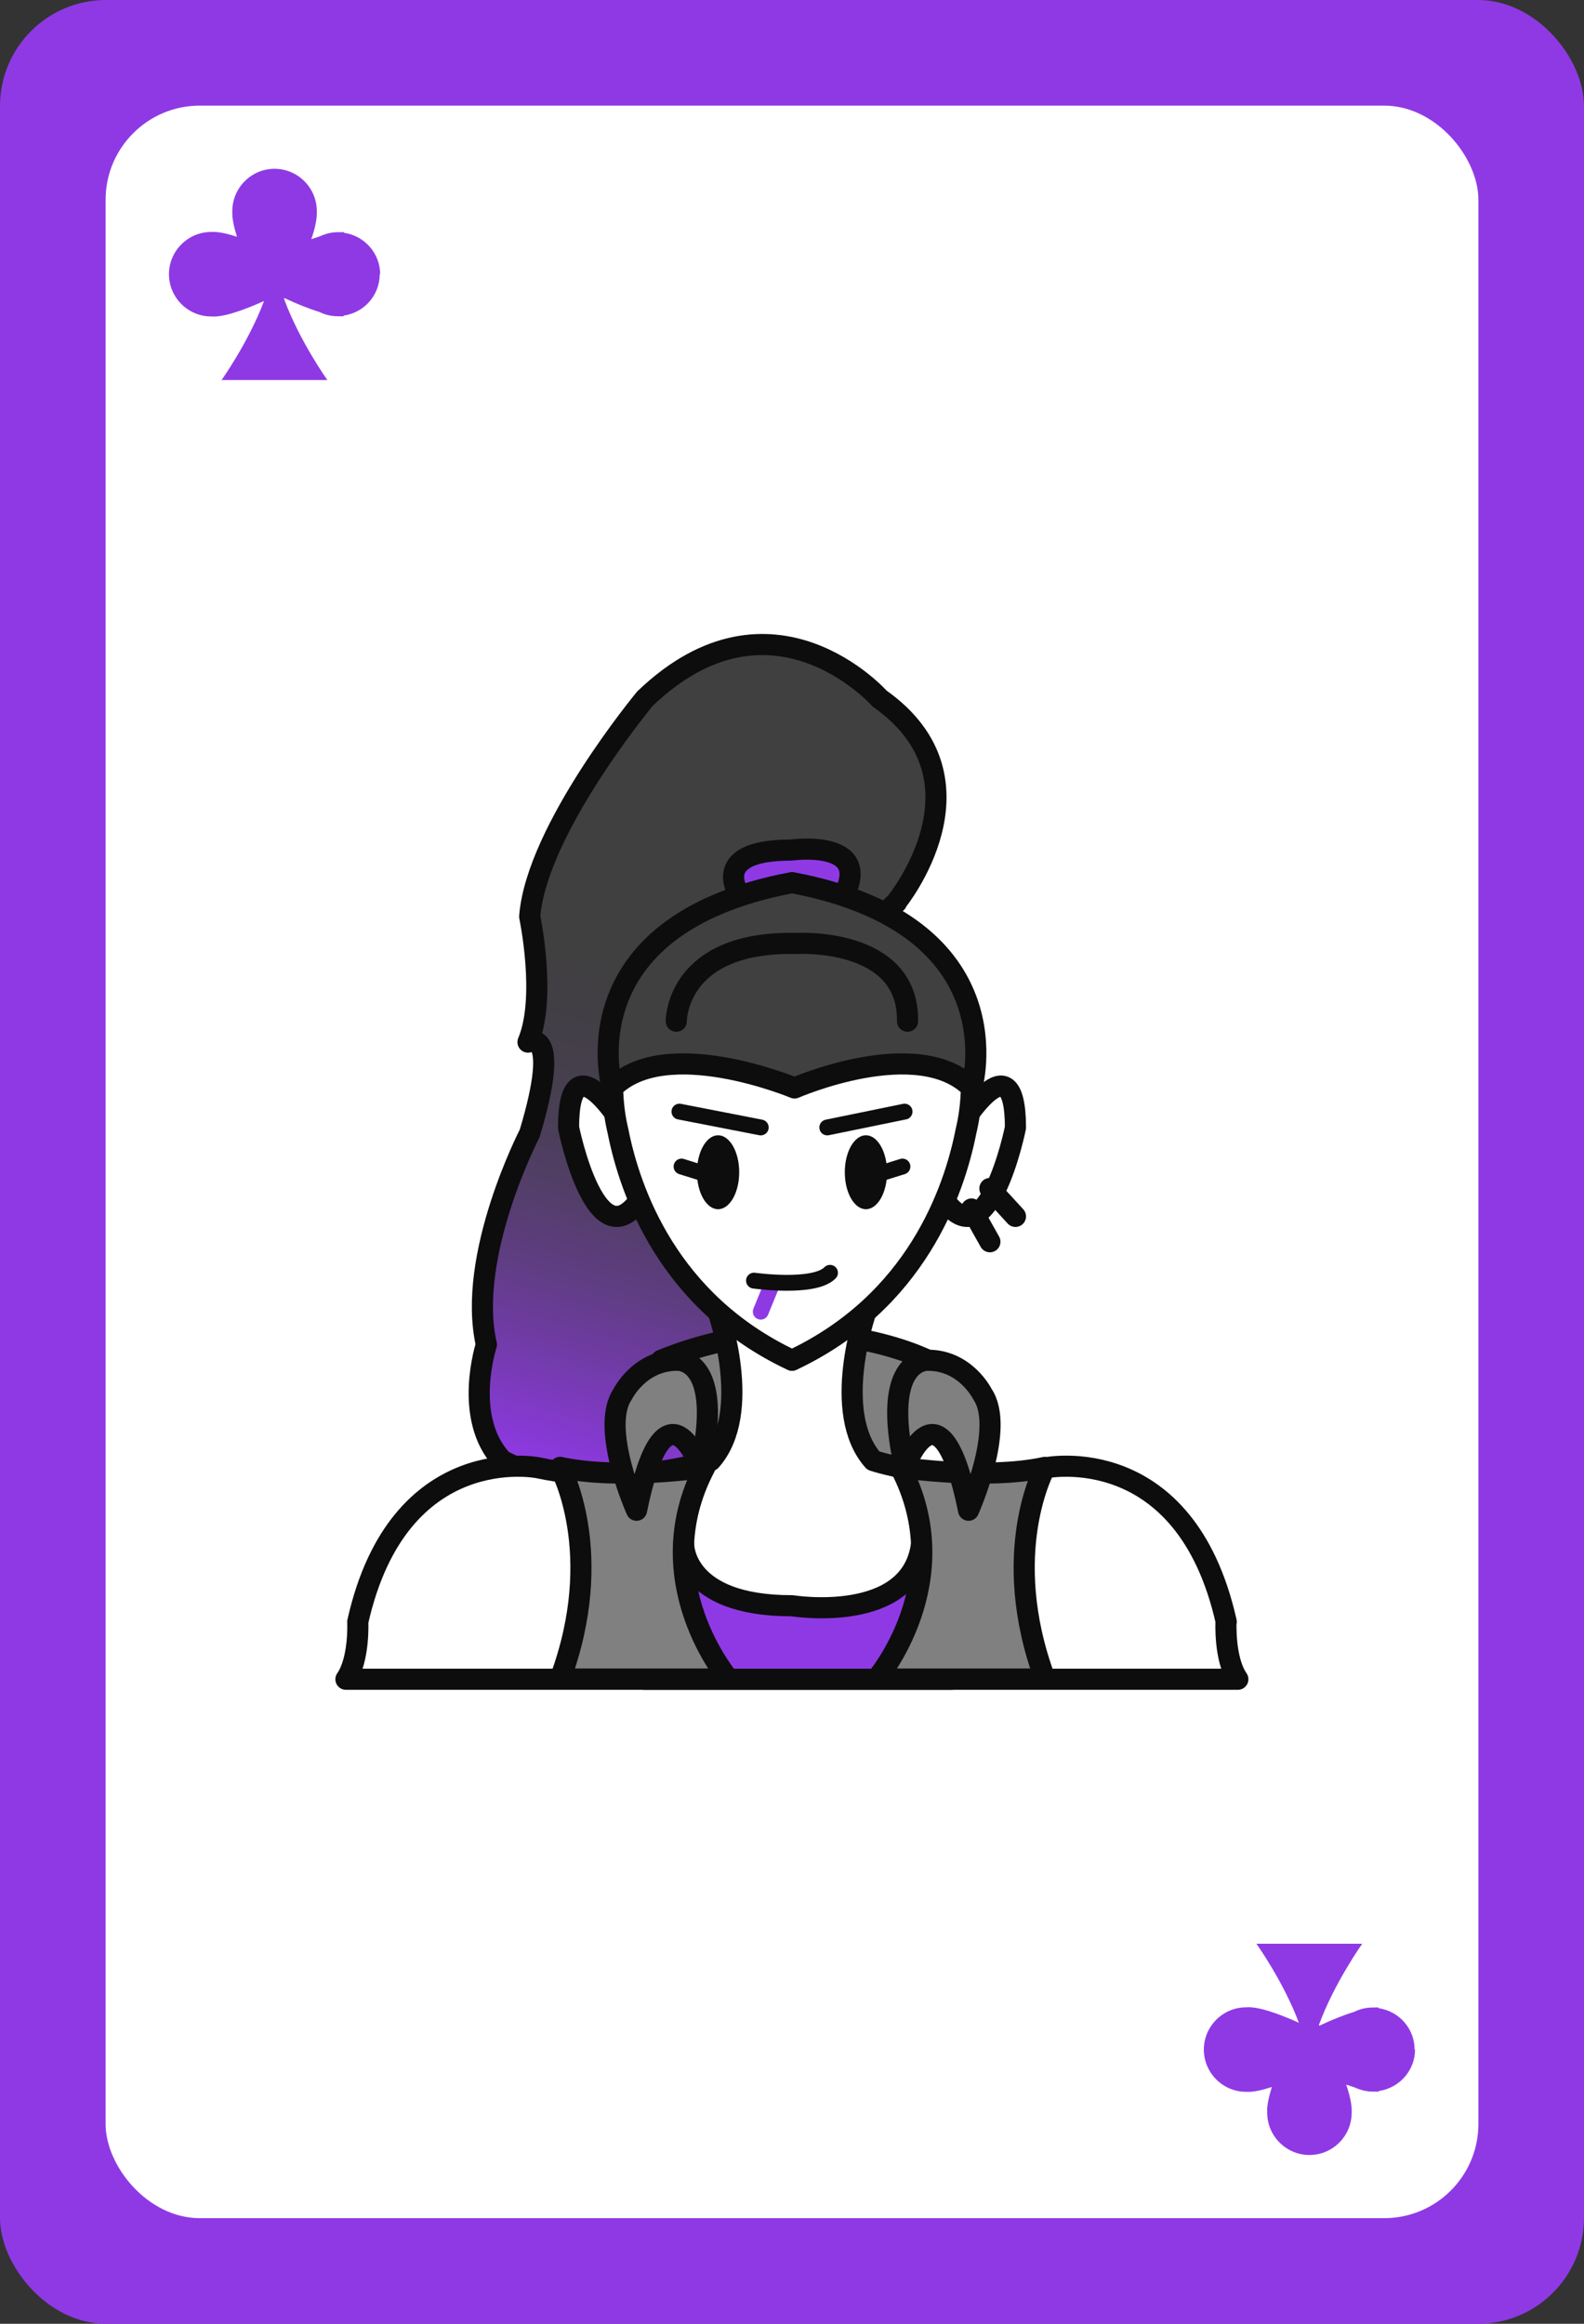 <?xml version="1.0" encoding="UTF-8"?>
<svg xmlns="http://www.w3.org/2000/svg" xmlns:xlink="http://www.w3.org/1999/xlink" viewBox="0 0 75 110">
  <rect x="0" y="0" width="75" height="110" fill="#333333" stroke="none"/>
  <defs>
    <style>
      .cls-1 {
        fill: #404040;
      }

      .cls-1, .cls-2, .cls-3, .cls-4, .cls-5, .cls-6, .cls-7, .cls-8 {
        stroke-linecap: round;
        stroke-linejoin: round;
      }

      .cls-1, .cls-2, .cls-3, .cls-4, .cls-5, .cls-7, .cls-8 {
        stroke: #0d0d0d;
      }

      .cls-2 {
        fill: gray;
      }

      .cls-3, .cls-9 {
        fill: #8f39e5;
      }

      .cls-4, .cls-10 {
        fill: #fff;
      }

      .cls-5, .cls-6, .cls-7 {
        fill: none;
      }

      .cls-6 {
        stroke: #8f39e5;
      }

      .cls-6, .cls-7 {
        stroke-width: .75px;
      }

      .cls-8 {
        fill: url(#linear-gradient);
      }

      .cls-11 {
        fill: #0d0d0d;
      }

      .cls-11, .cls-9, .cls-10 {
        stroke-width: 0px;
      }
    </style>
    <linearGradient id="linear-gradient" x1="37.9" y1="29.91" x2="26.17" y2="69.58" gradientUnits="userSpaceOnUse">
      <stop offset=".4" stop-color="#404040"/>
      <stop offset=".49" stop-color="#413f44"/>
      <stop offset=".58" stop-color="#473f50"/>
      <stop offset=".68" stop-color="#513e65"/>
      <stop offset=".78" stop-color="#5f3d82"/>
      <stop offset=".87" stop-color="#713ba7"/>
      <stop offset=".97" stop-color="#8739d5"/>
      <stop offset="1" stop-color="#8f39e5"/>
    </linearGradient>
  </defs>
  <g id="Base">
    <rect class="cls-9" width="75" height="110" rx="5.02" ry="5.02"/>
    <rect class="cls-10" x="5" y="5" width="65" height="100" rx="4.46" ry="4.46"/>
    <path class="cls-9" d="m18,12.99c0-1.01-.75-1.83-1.71-1.97v-.03c-.07,0-.16,0-.25,0-.01,0-.03,0-.04,0-.31,0-.6.08-.86.2-.13.04-.26.09-.4.13.18-.52.28-.99.26-1.33,0-1.1-.9-2-2-2s-2,.9-2,2c-.02.31.07.74.22,1.22-.48-.16-.91-.25-1.22-.23-1.1,0-2,.9-2,2s.9,2,2,2c.58.05,1.56-.31,2.5-.73-.73,1.95-2.01,3.74-2.01,3.74h5.01s-1.32-1.85-2.05-3.84c0-.01.01-.03.02-.04.55.26,1.14.5,1.66.66.26.13.55.2.86.2.01,0,.03,0,.04,0,.09,0,.17.01.24,0v-.03c.97-.14,1.71-.96,1.71-1.97Z"/>
    <path class="cls-9" d="m67,97.01c0,1.01-.75,1.83-1.71,1.97v.03c-.07,0-.16,0-.25,0-.01,0-.03,0-.04,0-.31,0-.6-.08-.86-.2-.13-.04-.26-.09-.4-.13.18.52.28.99.26,1.33,0,1.1-.9,2-2,2s-2-.9-2-2c-.02-.31.07-.74.22-1.22-.48.16-.91.25-1.22.23-1.1,0-2-.9-2-2s.9-2,2-2c.58-.05,1.56.31,2.5.73-.73-1.95-2.01-3.74-2.01-3.74h5.01s-1.32,1.85-2.05,3.84c0,.01.01.03.02.04.55-.26,1.14-.5,1.66-.66.26-.13.55-.2.86-.2.01,0,.03,0,.04,0,.09,0,.17-.01.24,0v.03c.97.14,1.71.96,1.71,1.97Z"/>
  </g>
  <g id="People">
    <g>
      <path class="cls-8" d="m42.45,42.69s4.69-5.75-.8-9.62c0,0-5.1-5.76-11.11,0,0,0-5.14,6.19-5.46,10.32,0,0,.81,3.83-.08,5.94,0,0,1.62-.8.08,4.32,0,0-3.01,5.81-2.05,10,0,0-1.14,3.46.75,5.48,0,0,11.51,6.31,12.1-8.13,0,0,4.18-16.59,6.57-18.28Z"/>
      <path class="cls-3" d="m35.09,42.49s-1.71-2.25,2.36-2.25c0,0,3.98-.56,2.45,2.25h-4.82Z"/>
      <path class="cls-2" d="m43.93,64.39s-5.62-2.86-12.62,0l1.85,5.07h9.68l1.1-5.07Z"/>
      <path class="cls-4" d="m58.06,76.77c-1.94-8.63-8.54-7.29-8.54-7.29-4.38.93-8.17-.34-8.17-.34-2.03-2.28-.35-7.05-.35-7.05l-3.5,2.29-3.5-2.29s1.68,4.77-.35,7.05c0,0-3.79,1.27-8.17.34,0,0-6.6-1.34-8.54,7.29,0,0,.09,1.78-.56,2.72h42.23c-.65-.94-.56-2.72-.56-2.72Z"/>
      <path class="cls-3" d="m32.37,73.12s-.03,2.9,5.13,2.89c0,0,5.62.91,6.13-2.89,0,0,2.64,3.38,1.42,6.37h-14.55s-.98-5.31,1.86-6.37Z"/>
      <path class="cls-4" d="m45.43,53.38s2.65-4.43,2.65,0c0,0-1.37,6.81-3.58,3.09l.93-3.09Z"/>
      <path class="cls-4" d="m29.57,53.38s-2.65-4.43-2.65,0c0,0,1.37,6.81,3.58,3.09l-.93-3.09Z"/>
      <path class="cls-4" d="m45.98,51.87c.02-.24.02-.38.02-.38h0c0-4.69-3.81-8.5-8.5-8.5s-8.5,3.81-8.5,8.5h0s0,.14.02.38c.03.57.11,1.13.24,1.67.57,2.88,2.39,8.1,8.24,10.85h0c5.86-2.76,7.67-7.97,8.24-10.85.13-.54.21-1.1.24-1.67Z"/>
      <path class="cls-2" d="m49.48,69.47s-2.22,4.01,0,10.01h-7.98s3.95-4.64,1.13-10.02c0,0,4.06.61,6.85,0Z"/>
      <path class="cls-2" d="m26.52,69.47s2.22,4.01,0,10.01h7.98s-3.95-4.64-1.13-10.02c0,0-4.06.61-6.85,0Z"/>
      <path class="cls-2" d="m45.86,71.49s1.75-3.89.66-5.49c0,0-.79-1.61-2.58-1.61,0,0-2.27-.16-1.1,5.07,0,0,1.67-4.6,3.02,2.03Z"/>
      <path class="cls-2" d="m30.14,71.49s-1.75-3.89-.66-5.49c0,0,.79-1.61,2.58-1.61,0,0,2.27-.16,1.1,5.07,0,0-1.67-4.6-3.02,2.03Z"/>
      <path class="cls-1" d="m37.5,41.78c-10.75,2.03-8.51,9.72-8.51,9.72,2.51-2.56,8.63,0,8.63,0,0,0,5.87-2.56,8.39,0,0,0,2.24-7.69-8.51-9.72Z"/>
      <path class="cls-5" d="m32.02,48.34s-.03-3.81,5.7-3.68c0,0,5.31-.32,5.25,3.68"/>
      <line class="cls-5" x1="46.87" y1="56.26" x2="48.08" y2="57.58"/>
      <line class="cls-5" x1="46" y1="57.23" x2="46.87" y2="58.78"/>
    </g>
    <ellipse class="cls-11" cx="41" cy="55.49" rx="1" ry="1.75"/>
    <ellipse class="cls-11" cx="34" cy="55.49" rx="1" ry="1.75"/>
    <line class="cls-7" x1="41" y1="55.76" x2="42.73" y2="55.22"/>
    <line class="cls-7" x1="34" y1="55.76" x2="32.27" y2="55.22"/>
    <line class="cls-7" x1="32.17" y1="52.62" x2="36.02" y2="53.37"/>
    <line class="cls-7" x1="42.83" y1="52.62" x2="39.17" y2="53.37"/>
    <line class="cls-6" x1="36.52" y1="60.87" x2="36.02" y2="62.09"/>
    <path class="cls-7" d="m35.7,60.62s2.85.4,3.6-.37"/>
  </g>
</svg>